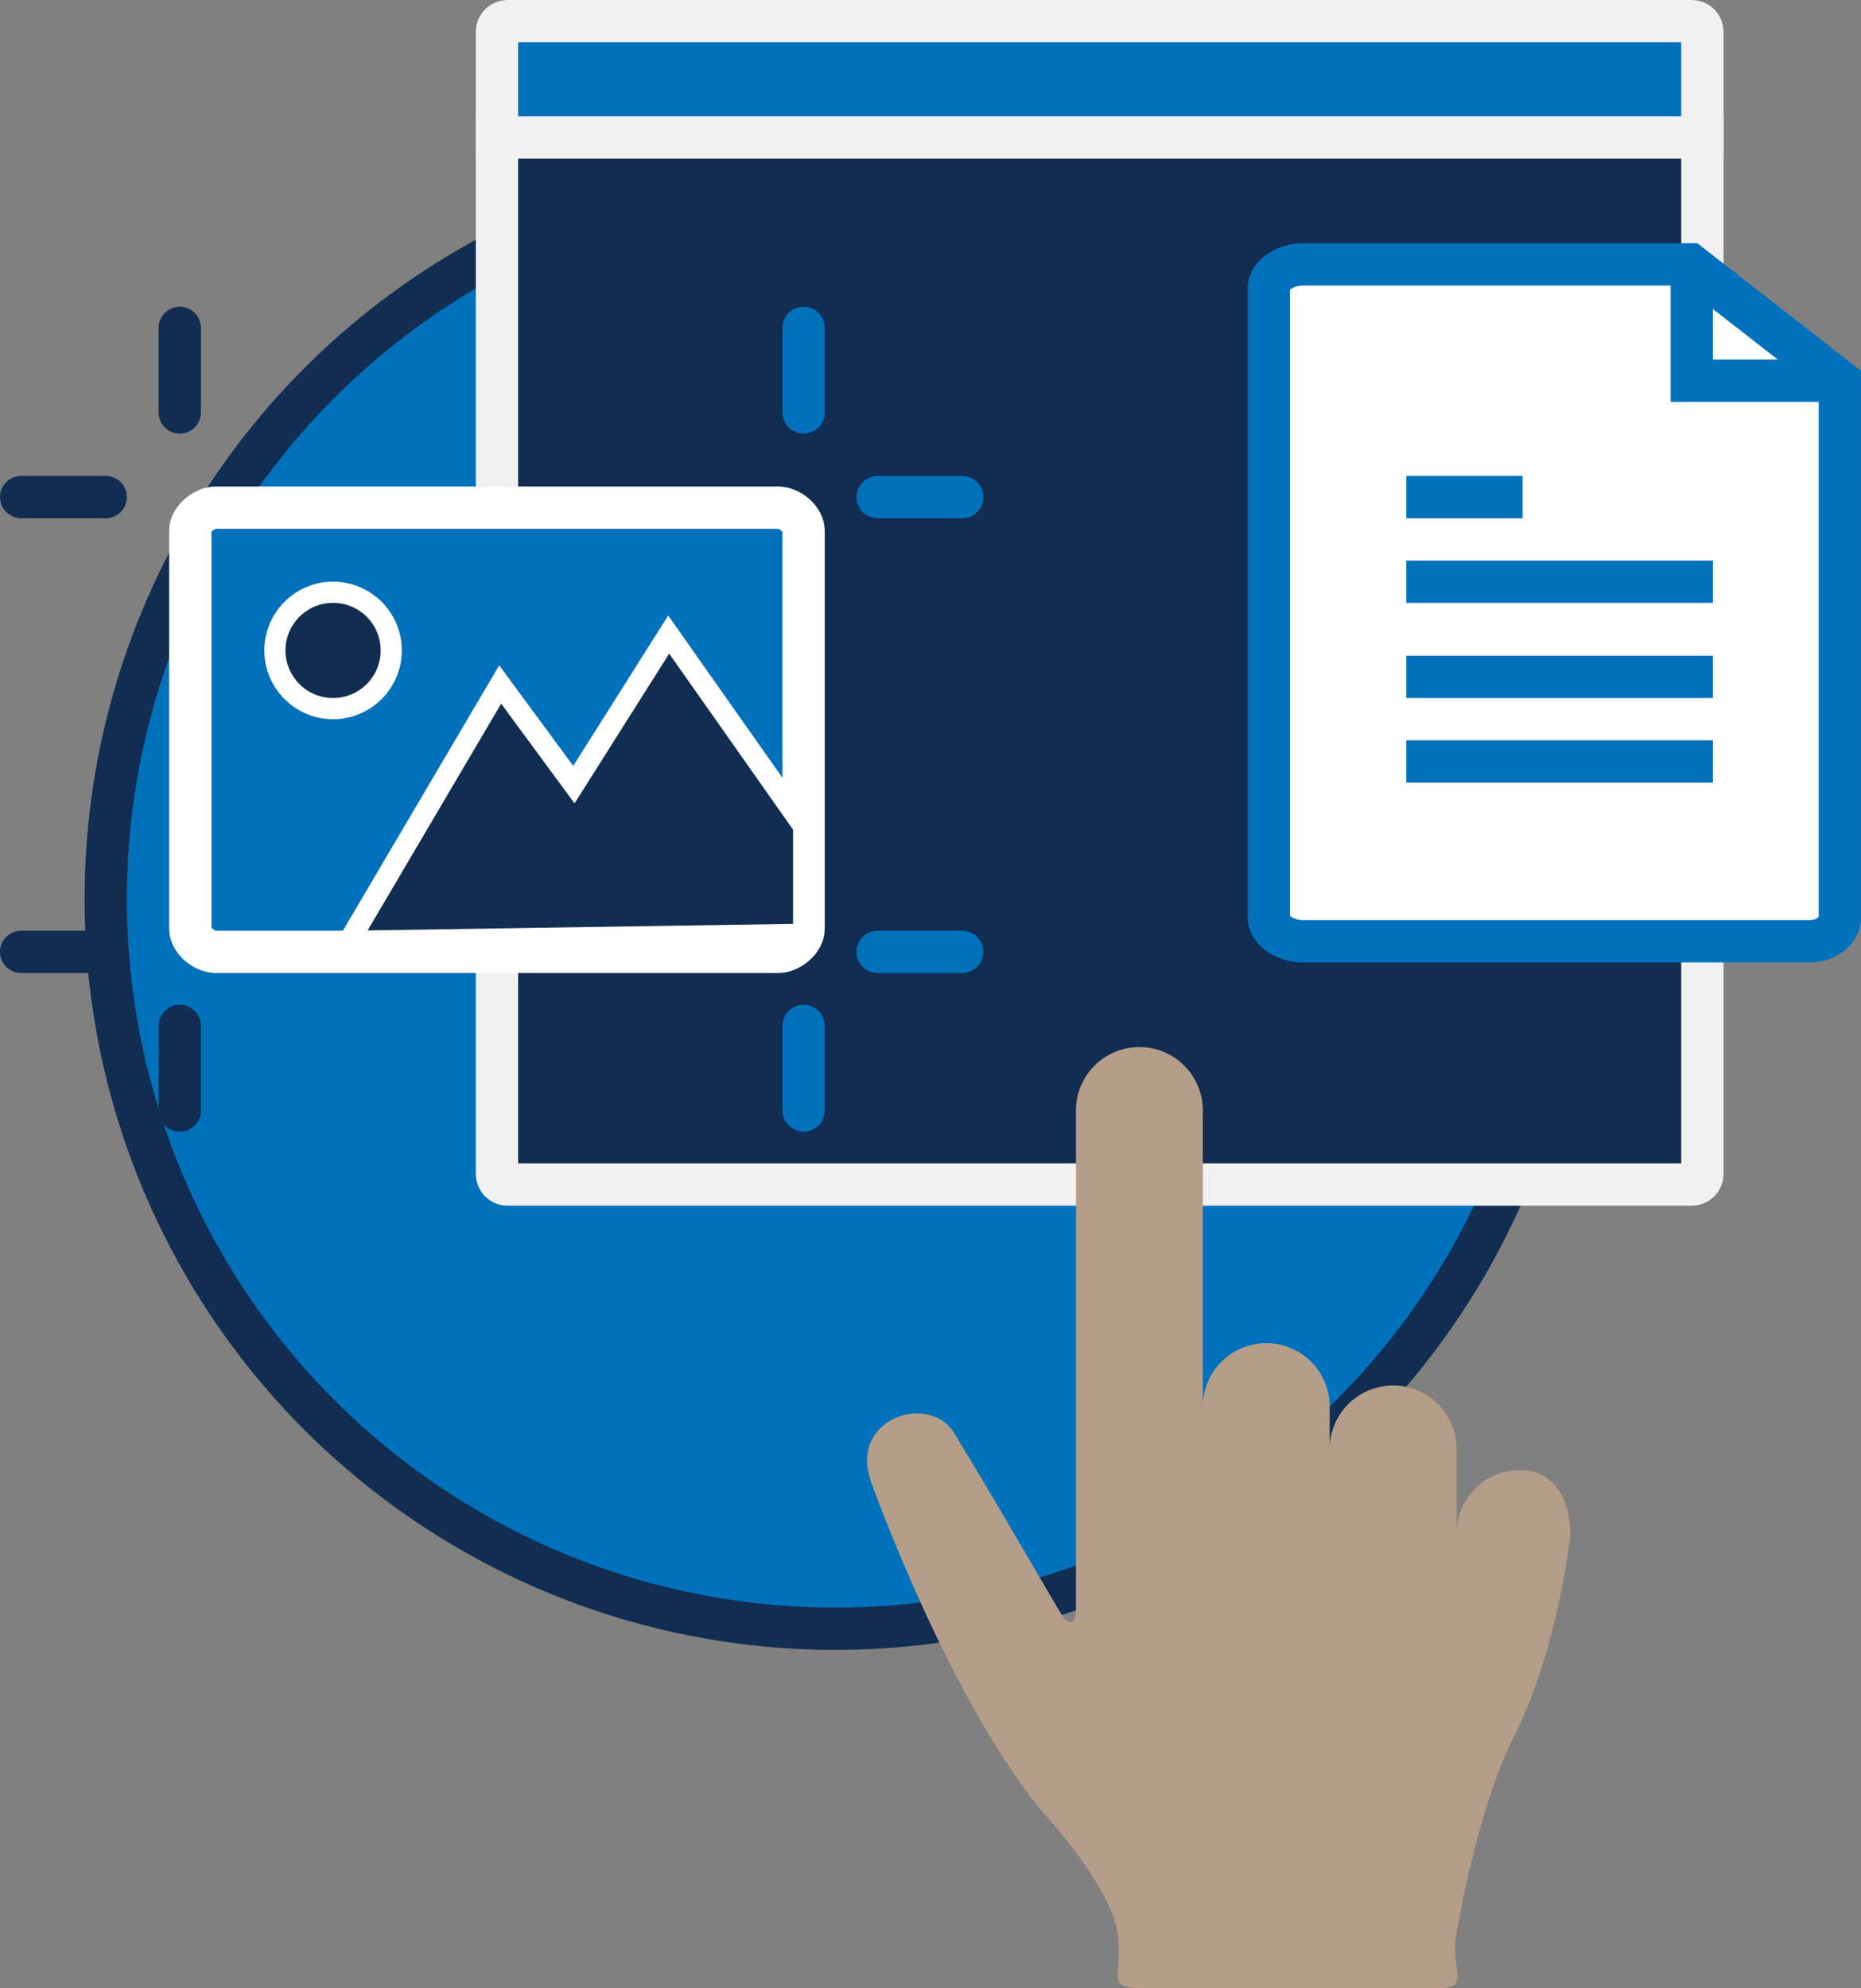 <svg height="188" viewBox="0 0 176 188" width="176" xmlns="http://www.w3.org/2000/svg"><rect x="0" y="0" width="176" height="188" fill="#808080" stroke="none"/><g fill="none" fill-rule="evenodd"><circle cx="79" cy="85" fill="#0271bb" r="69" stroke="#112d51" stroke-width="4"/><g transform="translate(2 2)"><g stroke="#f1f1f1" stroke-width="4" transform="translate(45)"><path d="m0 11h114v98.004c0 .55-.447.996-1.003.996h-111.994c-.554 0-1.003-.441-1.003-.996z" fill="#112d51"/><path d="m0 .996c0-.55.447-.996 1.003-.996h111.994c.554 0 1.003.445 1.003.996v10.004h-114z" fill="#0271bb"/></g><g stroke="#0271bb" stroke-width="4" transform="translate(118 23)"><path d="m51.117 64h-47.933c-1.557 0-3.185-.99-3.185-2.209v-59.582c0-1.219 1.628-2.209 3.185-2.209h36.653l14.162 11.037v50.754c0 1.219-1.326 2.209-2.883 2.209z" fill="#fff"/><path d="m42 47h-29"/><path d="m42 39h-29"/><path d="m42 30h-29"/><path d="m24 22h-11"/><path d="m40 0v11h14"/></g><g transform="translate(0 29)"><path d="m18.429 17c-1.135 0-2.429 1.087-2.429 2.174v37.653c0 1.084 1.295 2.173 2.429 2.173h53.143c1.134 0 2.427-1.089 2.427-2.173v-37.653c0-1.087-1.293-2.174-2.427-2.174z" fill="#0271bb" stroke="#fff" stroke-width="4"/><circle cx="29.5" cy="30.5" fill="#112d51" r="5.5" stroke="#fff" stroke-width="2"/><path d="m31 58 14.303-24.278 6.971 9.466 8.966-14.188 12.761 18.128v10.209z" fill="#112d51" stroke="#fff" stroke-width="2"/><g stroke-linecap="round" stroke-width="4"><path d="m15 8v-8" stroke="#112d51"/><path d="m8 16h-8" stroke="#112d51"/><path d="m8 59h-8" stroke="#112d51"/><path d="m15 74v-8" stroke="#112d51"/><path d="m89 59h-8" stroke="#0271bb"/><path d="m89 16h-8" stroke="#0271bb"/><path d="m74 8v-8" stroke="#0271bb"/><path d="m74 74v-8" stroke="#0271bb"/></g></g><path d="m141.755 137c3.314 0 4.76 2.877 4.76 6.19 0 0-1.163 10.809-5.366 19.064-2.991 5.874-4.846 15.287-5.437 18.7s1.57 5.046-1.894 5.046h-27.063c-4.469 0-2.53-.606-3.043-5.046s-6.724-11.182-6.724-11.182c-9.103-10.604-16.554-31.512-16.554-31.512-2.327-6.078 5.344-8.653 7.788-4.804l3.328 5.544 6.69 11.416c.836 1.427 1.514 1.247 1.514-.412v-47.003c0-3.314 2.686-6 6-6s6 2.686 6 6v34-6c0-3.314 2.686-6 6-6s6 2.686 6 6v10-6c0-3.314 2.686-6 6-6s6 2.686 6 6v8 2-2c0-3.314 2.686-6 6-6z" fill="#b49e89"/></g></g></svg>